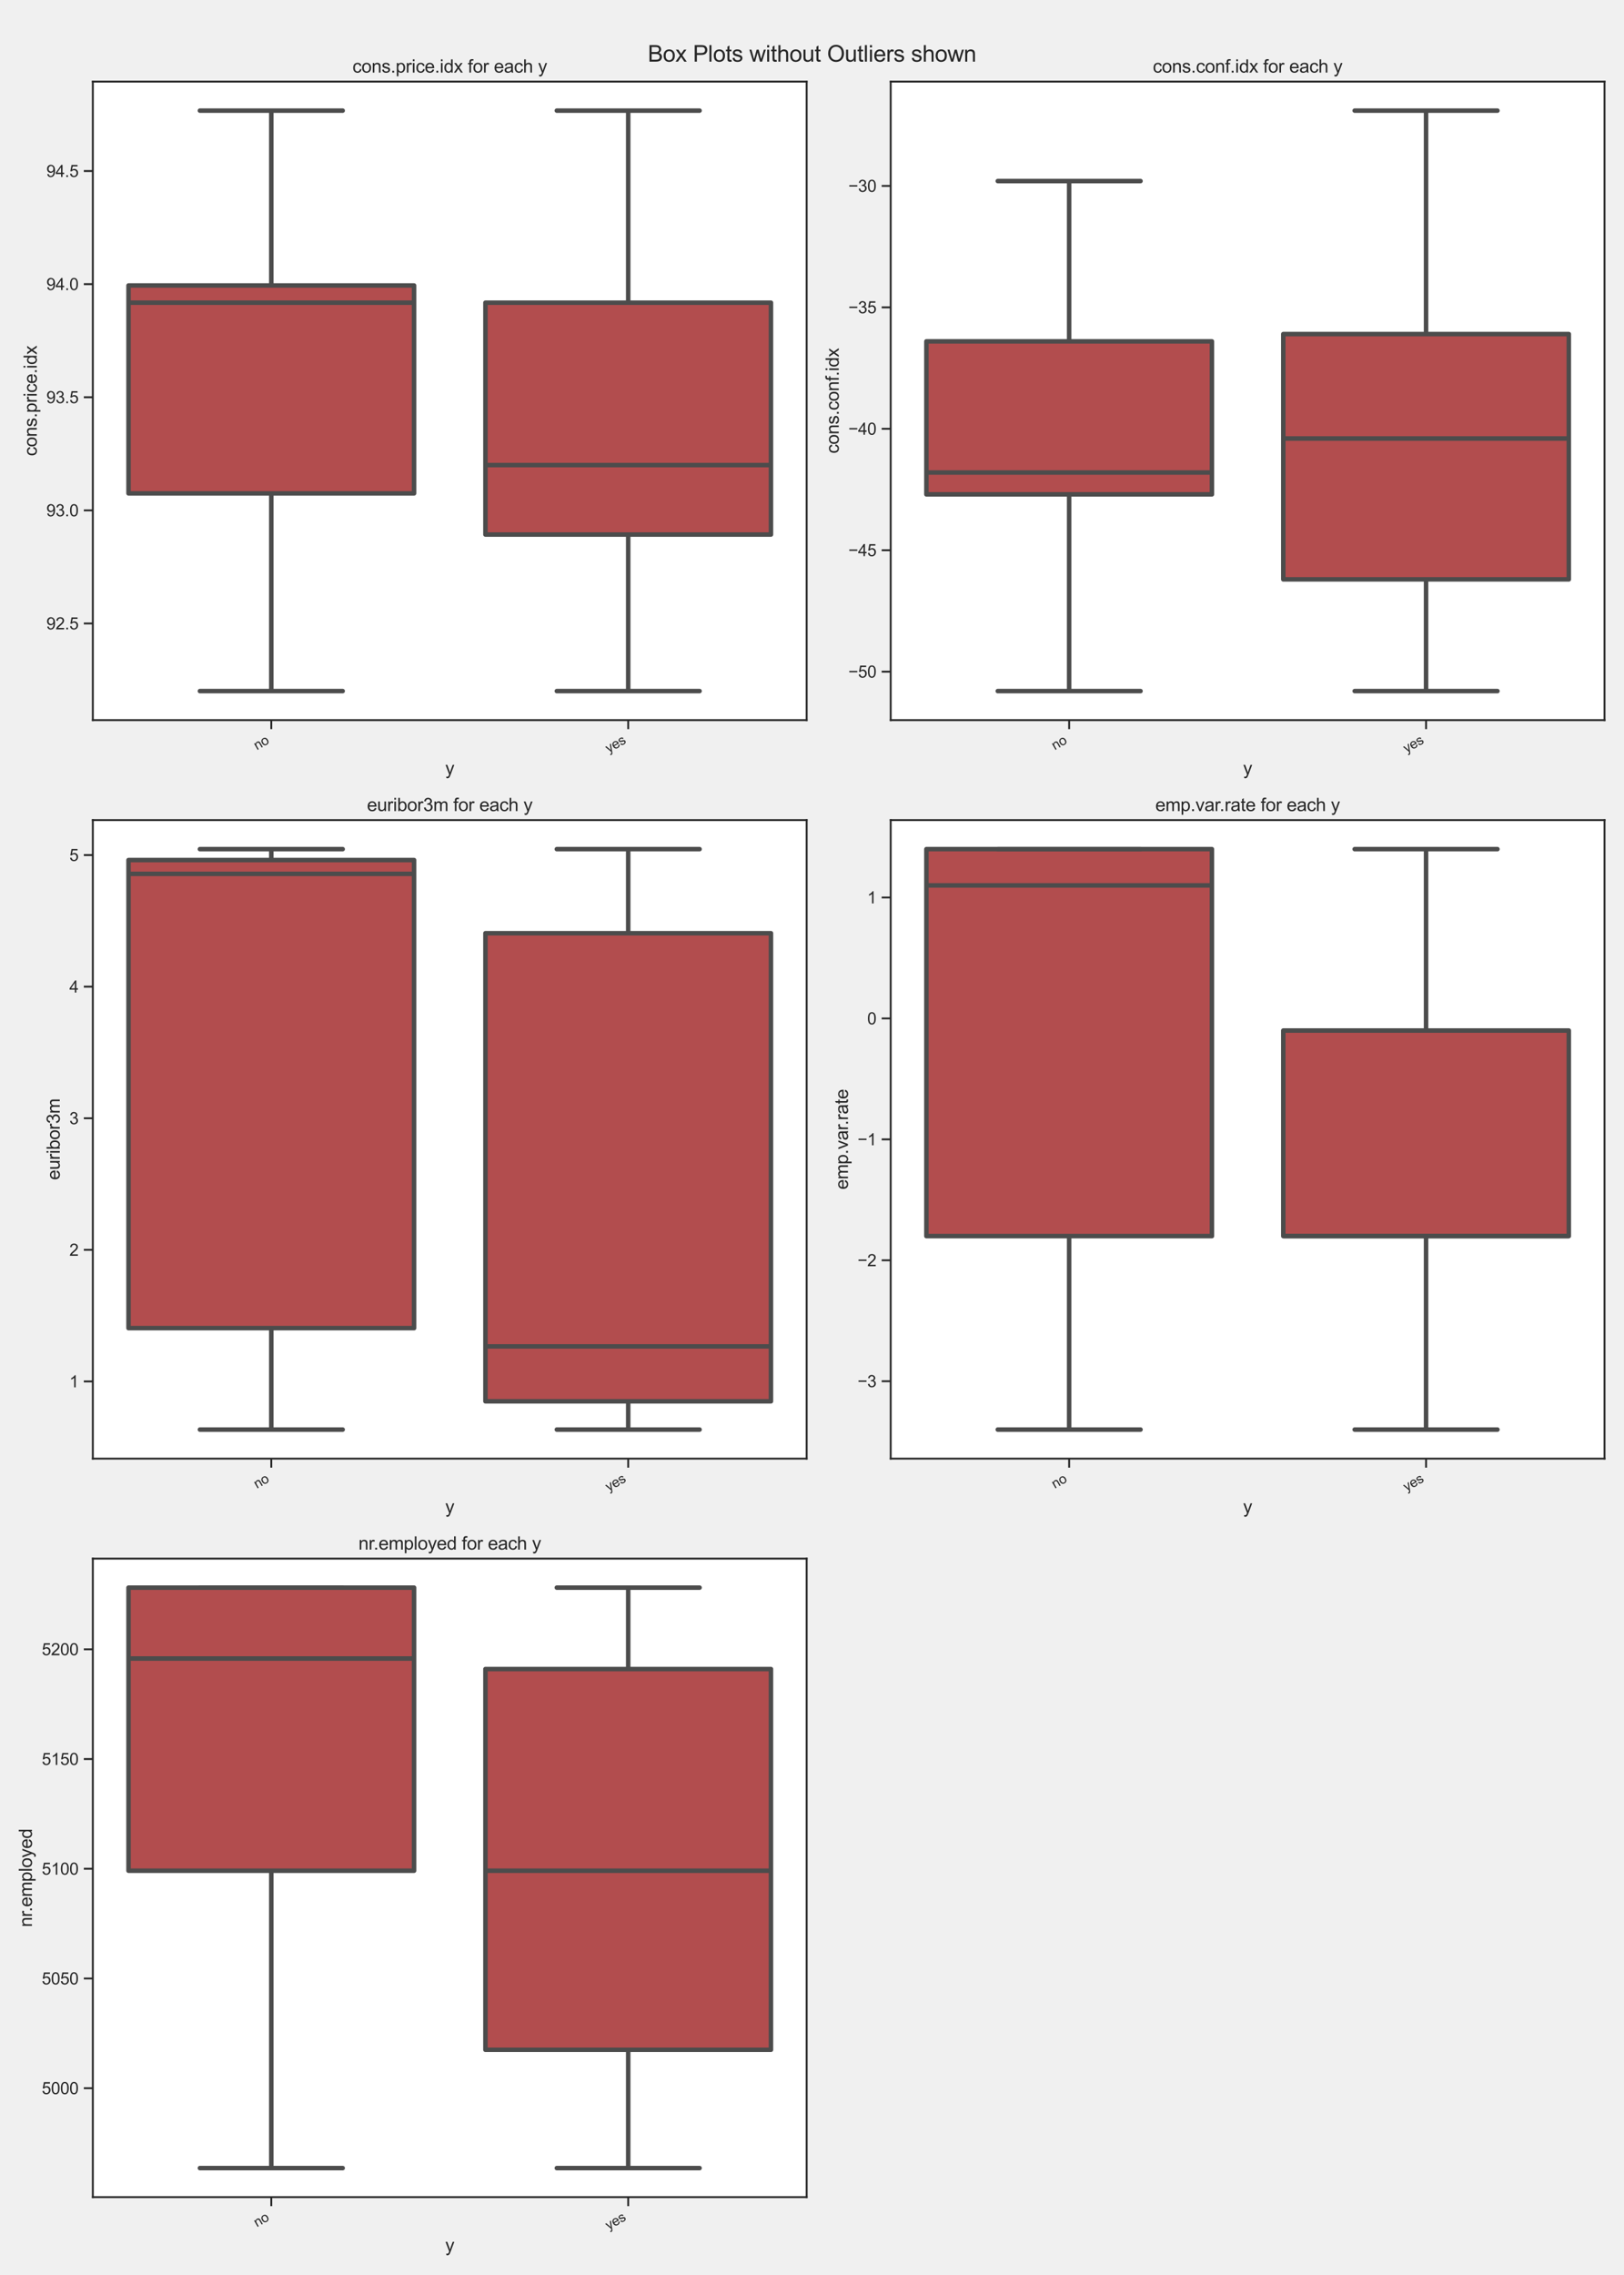 <?xml version="1.0" encoding="utf-8" standalone="no"?>
<!DOCTYPE svg PUBLIC "-//W3C//DTD SVG 1.1//EN"
  "http://www.w3.org/Graphics/SVG/1.1/DTD/svg11.dtd">
<svg xmlns:xlink="http://www.w3.org/1999/xlink" width="1080pt" height="1512pt" viewBox="0 0 1080 1512" xmlns="http://www.w3.org/2000/svg" version="1.1">
 <defs>
  <style type="text/css">*{stroke-linejoin: round; stroke-linecap: butt}</style>
 </defs>
 <g id="figure_1">
  <g id="patch_1">
   <path d="M 0 1512 
L 1080 1512 
L 1080 0 
L 0 0 
z
" style="fill: #f0f0f0"/>
  </g>
  <g id="axes_1">
   <g id="patch_2">
    <path d="M 61.74 478.6 
L 536.445 478.6 
L 536.445 54.24 
L 61.74 54.24 
z
" style="fill: #ffffff"/>
   </g>
   <g id="matplotlib.axis_1">
    <g id="xtick_1">
     <g id="line2d_1">
      <defs>
       <path id="m40054a549a" d="M 0 0 
L 0 6 
" style="stroke: #262626; stroke-width: 1.25"/>
      </defs>
      <g>
       <use xlink:href="#m40054a549a" x="180.416" y="478.6" style="fill: #262626; stroke: #262626; stroke-width: 1.25"/>
      </g>
     </g>
     <g id="text_1">
      <!-- no -->
      <g style="fill: #262626" transform="translate(170.853 498.684) rotate(-30) scale(0.09 -0.09)">
       <defs>
        <path id="ArialMT-6e" d="M 422 0 
L 422 3319 
L 928 3319 
L 928 2847 
Q 1294 3394 1984 3394 
Q 2284 3394 2536 3286 
Q 2788 3178 2913 3003 
Q 3038 2828 3088 2588 
Q 3119 2431 3119 2041 
L 3119 0 
L 2556 0 
L 2556 2019 
Q 2556 2363 2490 2533 
Q 2425 2703 2258 2804 
Q 2091 2906 1866 2906 
Q 1506 2906 1245 2678 
Q 984 2450 984 1813 
L 984 0 
L 422 0 
z
" transform="scale(0.016)"/>
        <path id="ArialMT-6f" d="M 213 1659 
Q 213 2581 725 3025 
Q 1153 3394 1769 3394 
Q 2453 3394 2887 2945 
Q 3322 2497 3322 1706 
Q 3322 1066 3130 698 
Q 2938 331 2570 128 
Q 2203 -75 1769 -75 
Q 1072 -75 642 372 
Q 213 819 213 1659 
z
M 791 1659 
Q 791 1022 1069 705 
Q 1347 388 1769 388 
Q 2188 388 2466 706 
Q 2744 1025 2744 1678 
Q 2744 2294 2464 2611 
Q 2184 2928 1769 2928 
Q 1347 2928 1069 2612 
Q 791 2297 791 1659 
z
" transform="scale(0.016)"/>
       </defs>
       <use xlink:href="#ArialMT-6e"/>
       <use xlink:href="#ArialMT-6f" x="55.615"/>
      </g>
     </g>
    </g>
    <g id="xtick_2">
     <g id="line2d_2">
      <g>
       <use xlink:href="#m40054a549a" x="417.769" y="478.6" style="fill: #262626; stroke: #262626; stroke-width: 1.25"/>
      </g>
     </g>
     <g id="text_2">
      <!-- yes -->
      <g style="fill: #262626" transform="translate(404.693 500.59) rotate(-30) scale(0.09 -0.09)">
       <defs>
        <path id="ArialMT-79" d="M 397 -1278 
L 334 -750 
Q 519 -800 656 -800 
Q 844 -800 956 -737 
Q 1069 -675 1141 -563 
Q 1194 -478 1313 -144 
Q 1328 -97 1363 -6 
L 103 3319 
L 709 3319 
L 1400 1397 
Q 1534 1031 1641 628 
Q 1738 1016 1872 1384 
L 2581 3319 
L 3144 3319 
L 1881 -56 
Q 1678 -603 1566 -809 
Q 1416 -1088 1222 -1217 
Q 1028 -1347 759 -1347 
Q 597 -1347 397 -1278 
z
" transform="scale(0.016)"/>
        <path id="ArialMT-65" d="M 2694 1069 
L 3275 997 
Q 3138 488 2766 206 
Q 2394 -75 1816 -75 
Q 1088 -75 661 373 
Q 234 822 234 1631 
Q 234 2469 665 2931 
Q 1097 3394 1784 3394 
Q 2450 3394 2872 2941 
Q 3294 2488 3294 1666 
Q 3294 1616 3291 1516 
L 816 1516 
Q 847 969 1125 678 
Q 1403 388 1819 388 
Q 2128 388 2347 550 
Q 2566 713 2694 1069 
z
M 847 1978 
L 2700 1978 
Q 2663 2397 2488 2606 
Q 2219 2931 1791 2931 
Q 1403 2931 1139 2672 
Q 875 2413 847 1978 
z
" transform="scale(0.016)"/>
        <path id="ArialMT-73" d="M 197 991 
L 753 1078 
Q 800 744 1014 566 
Q 1228 388 1613 388 
Q 2000 388 2187 545 
Q 2375 703 2375 916 
Q 2375 1106 2209 1216 
Q 2094 1291 1634 1406 
Q 1016 1563 777 1677 
Q 538 1791 414 1992 
Q 291 2194 291 2438 
Q 291 2659 392 2848 
Q 494 3038 669 3163 
Q 800 3259 1026 3326 
Q 1253 3394 1513 3394 
Q 1903 3394 2198 3281 
Q 2494 3169 2634 2976 
Q 2775 2784 2828 2463 
L 2278 2388 
Q 2241 2644 2061 2787 
Q 1881 2931 1553 2931 
Q 1166 2931 1000 2803 
Q 834 2675 834 2503 
Q 834 2394 903 2306 
Q 972 2216 1119 2156 
Q 1203 2125 1616 2013 
Q 2213 1853 2448 1751 
Q 2684 1650 2818 1456 
Q 2953 1263 2953 975 
Q 2953 694 2789 445 
Q 2625 197 2315 61 
Q 2006 -75 1616 -75 
Q 969 -75 630 194 
Q 291 463 197 991 
z
" transform="scale(0.016)"/>
       </defs>
       <use xlink:href="#ArialMT-79"/>
       <use xlink:href="#ArialMT-65" x="50"/>
       <use xlink:href="#ArialMT-73" x="105.615"/>
      </g>
     </g>
    </g>
    <g id="text_3">
     <!-- y -->
     <g style="fill: #262626" transform="translate(296.092 514.679) scale(0.12 -0.12)">
      <use xlink:href="#ArialMT-79"/>
     </g>
    </g>
   </g>
   <g id="matplotlib.axis_2">
    <g id="ytick_1">
     <g id="line2d_3">
      <defs>
       <path id="mb7ff67e603" d="M 0 0 
L -6 0 
" style="stroke: #262626; stroke-width: 1.25"/>
      </defs>
      <g>
       <use xlink:href="#mb7ff67e603" x="61.74" y="414.358" style="fill: #262626; stroke: #262626; stroke-width: 1.25"/>
      </g>
     </g>
     <g id="text_4">
      <!-- 92.5 -->
      <g style="fill: #262626" transform="translate(30.833 418.295) scale(0.11 -0.11)">
       <defs>
        <path id="ArialMT-39" d="M 350 1059 
L 891 1109 
Q 959 728 1153 556 
Q 1347 384 1650 384 
Q 1909 384 2104 503 
Q 2300 622 2425 820 
Q 2550 1019 2634 1356 
Q 2719 1694 2719 2044 
Q 2719 2081 2716 2156 
Q 2547 1888 2255 1720 
Q 1963 1553 1622 1553 
Q 1053 1553 659 1965 
Q 266 2378 266 3053 
Q 266 3750 677 4175 
Q 1088 4600 1706 4600 
Q 2153 4600 2523 4359 
Q 2894 4119 3086 3673 
Q 3278 3228 3278 2384 
Q 3278 1506 3087 986 
Q 2897 466 2520 194 
Q 2144 -78 1638 -78 
Q 1100 -78 759 220 
Q 419 519 350 1059 
z
M 2653 3081 
Q 2653 3566 2395 3850 
Q 2138 4134 1775 4134 
Q 1400 4134 1122 3828 
Q 844 3522 844 3034 
Q 844 2597 1108 2323 
Q 1372 2050 1759 2050 
Q 2150 2050 2401 2323 
Q 2653 2597 2653 3081 
z
" transform="scale(0.016)"/>
        <path id="ArialMT-32" d="M 3222 541 
L 3222 0 
L 194 0 
Q 188 203 259 391 
Q 375 700 629 1000 
Q 884 1300 1366 1694 
Q 2113 2306 2375 2664 
Q 2638 3022 2638 3341 
Q 2638 3675 2398 3904 
Q 2159 4134 1775 4134 
Q 1369 4134 1125 3890 
Q 881 3647 878 3216 
L 300 3275 
Q 359 3922 746 4261 
Q 1134 4600 1788 4600 
Q 2447 4600 2831 4234 
Q 3216 3869 3216 3328 
Q 3216 3053 3103 2787 
Q 2991 2522 2730 2228 
Q 2469 1934 1863 1422 
Q 1356 997 1212 845 
Q 1069 694 975 541 
L 3222 541 
z
" transform="scale(0.016)"/>
        <path id="ArialMT-2e" d="M 581 0 
L 581 641 
L 1222 641 
L 1222 0 
L 581 0 
z
" transform="scale(0.016)"/>
        <path id="ArialMT-35" d="M 266 1200 
L 856 1250 
Q 922 819 1161 601 
Q 1400 384 1738 384 
Q 2144 384 2425 690 
Q 2706 997 2706 1503 
Q 2706 1984 2436 2262 
Q 2166 2541 1728 2541 
Q 1456 2541 1237 2417 
Q 1019 2294 894 2097 
L 366 2166 
L 809 4519 
L 3088 4519 
L 3088 3981 
L 1259 3981 
L 1013 2750 
Q 1425 3038 1878 3038 
Q 2478 3038 2890 2622 
Q 3303 2206 3303 1553 
Q 3303 931 2941 478 
Q 2500 -78 1738 -78 
Q 1113 -78 717 272 
Q 322 622 266 1200 
z
" transform="scale(0.016)"/>
       </defs>
       <use xlink:href="#ArialMT-39"/>
       <use xlink:href="#ArialMT-32" x="55.615"/>
       <use xlink:href="#ArialMT-2e" x="111.23"/>
       <use xlink:href="#ArialMT-35" x="139.014"/>
      </g>
     </g>
    </g>
    <g id="ytick_2">
     <g id="line2d_4">
      <g>
       <use xlink:href="#mb7ff67e603" x="61.74" y="339.186" style="fill: #262626; stroke: #262626; stroke-width: 1.25"/>
      </g>
     </g>
     <g id="text_5">
      <!-- 93.0 -->
      <g style="fill: #262626" transform="translate(30.833 343.123) scale(0.11 -0.11)">
       <defs>
        <path id="ArialMT-33" d="M 269 1209 
L 831 1284 
Q 928 806 1161 595 
Q 1394 384 1728 384 
Q 2125 384 2398 659 
Q 2672 934 2672 1341 
Q 2672 1728 2419 1979 
Q 2166 2231 1775 2231 
Q 1616 2231 1378 2169 
L 1441 2663 
Q 1497 2656 1531 2656 
Q 1891 2656 2178 2843 
Q 2466 3031 2466 3422 
Q 2466 3731 2256 3934 
Q 2047 4138 1716 4138 
Q 1388 4138 1169 3931 
Q 950 3725 888 3313 
L 325 3413 
Q 428 3978 793 4289 
Q 1159 4600 1703 4600 
Q 2078 4600 2393 4439 
Q 2709 4278 2876 4000 
Q 3044 3722 3044 3409 
Q 3044 3113 2884 2869 
Q 2725 2625 2413 2481 
Q 2819 2388 3044 2092 
Q 3269 1797 3269 1353 
Q 3269 753 2831 336 
Q 2394 -81 1725 -81 
Q 1122 -81 723 278 
Q 325 638 269 1209 
z
" transform="scale(0.016)"/>
        <path id="ArialMT-30" d="M 266 2259 
Q 266 3072 433 3567 
Q 600 4063 929 4331 
Q 1259 4600 1759 4600 
Q 2128 4600 2406 4451 
Q 2684 4303 2865 4023 
Q 3047 3744 3150 3342 
Q 3253 2941 3253 2259 
Q 3253 1453 3087 958 
Q 2922 463 2592 192 
Q 2263 -78 1759 -78 
Q 1097 -78 719 397 
Q 266 969 266 2259 
z
M 844 2259 
Q 844 1131 1108 757 
Q 1372 384 1759 384 
Q 2147 384 2411 759 
Q 2675 1134 2675 2259 
Q 2675 3391 2411 3762 
Q 2147 4134 1753 4134 
Q 1366 4134 1134 3806 
Q 844 3388 844 2259 
z
" transform="scale(0.016)"/>
       </defs>
       <use xlink:href="#ArialMT-39"/>
       <use xlink:href="#ArialMT-33" x="55.615"/>
       <use xlink:href="#ArialMT-2e" x="111.23"/>
       <use xlink:href="#ArialMT-30" x="139.014"/>
      </g>
     </g>
    </g>
    <g id="ytick_3">
     <g id="line2d_5">
      <g>
       <use xlink:href="#mb7ff67e603" x="61.74" y="264.015" style="fill: #262626; stroke: #262626; stroke-width: 1.25"/>
      </g>
     </g>
     <g id="text_6">
      <!-- 93.5 -->
      <g style="fill: #262626" transform="translate(30.833 267.951) scale(0.11 -0.11)">
       <use xlink:href="#ArialMT-39"/>
       <use xlink:href="#ArialMT-33" x="55.615"/>
       <use xlink:href="#ArialMT-2e" x="111.23"/>
       <use xlink:href="#ArialMT-35" x="139.014"/>
      </g>
     </g>
    </g>
    <g id="ytick_4">
     <g id="line2d_6">
      <g>
       <use xlink:href="#mb7ff67e603" x="61.74" y="188.843" style="fill: #262626; stroke: #262626; stroke-width: 1.25"/>
      </g>
     </g>
     <g id="text_7">
      <!-- 94.0 -->
      <g style="fill: #262626" transform="translate(30.833 192.779) scale(0.11 -0.11)">
       <defs>
        <path id="ArialMT-34" d="M 2069 0 
L 2069 1097 
L 81 1097 
L 81 1613 
L 2172 4581 
L 2631 4581 
L 2631 1613 
L 3250 1613 
L 3250 1097 
L 2631 1097 
L 2631 0 
L 2069 0 
z
M 2069 1613 
L 2069 3678 
L 634 1613 
L 2069 1613 
z
" transform="scale(0.016)"/>
       </defs>
       <use xlink:href="#ArialMT-39"/>
       <use xlink:href="#ArialMT-34" x="55.615"/>
       <use xlink:href="#ArialMT-2e" x="111.23"/>
       <use xlink:href="#ArialMT-30" x="139.014"/>
      </g>
     </g>
    </g>
    <g id="ytick_5">
     <g id="line2d_7">
      <g>
       <use xlink:href="#mb7ff67e603" x="61.74" y="113.671" style="fill: #262626; stroke: #262626; stroke-width: 1.25"/>
      </g>
     </g>
     <g id="text_8">
      <!-- 94.5 -->
      <g style="fill: #262626" transform="translate(30.833 117.608) scale(0.11 -0.11)">
       <use xlink:href="#ArialMT-39"/>
       <use xlink:href="#ArialMT-34" x="55.615"/>
       <use xlink:href="#ArialMT-2e" x="111.23"/>
       <use xlink:href="#ArialMT-35" x="139.014"/>
      </g>
     </g>
    </g>
    <g id="text_9">
     <!-- cons.price.idx -->
     <g style="fill: #262626" transform="translate(24.448 303.101) rotate(-90) scale(0.12 -0.12)">
      <defs>
       <path id="ArialMT-63" d="M 2588 1216 
L 3141 1144 
Q 3050 572 2676 248 
Q 2303 -75 1759 -75 
Q 1078 -75 664 370 
Q 250 816 250 1647 
Q 250 2184 428 2587 
Q 606 2991 970 3192 
Q 1334 3394 1763 3394 
Q 2303 3394 2647 3120 
Q 2991 2847 3088 2344 
L 2541 2259 
Q 2463 2594 2264 2762 
Q 2066 2931 1784 2931 
Q 1359 2931 1093 2626 
Q 828 2322 828 1663 
Q 828 994 1084 691 
Q 1341 388 1753 388 
Q 2084 388 2306 591 
Q 2528 794 2588 1216 
z
" transform="scale(0.016)"/>
       <path id="ArialMT-70" d="M 422 -1272 
L 422 3319 
L 934 3319 
L 934 2888 
Q 1116 3141 1344 3267 
Q 1572 3394 1897 3394 
Q 2322 3394 2647 3175 
Q 2972 2956 3137 2557 
Q 3303 2159 3303 1684 
Q 3303 1175 3120 767 
Q 2938 359 2589 142 
Q 2241 -75 1856 -75 
Q 1575 -75 1351 44 
Q 1128 163 984 344 
L 984 -1272 
L 422 -1272 
z
M 931 1641 
Q 931 1000 1190 694 
Q 1450 388 1819 388 
Q 2194 388 2461 705 
Q 2728 1022 2728 1688 
Q 2728 2322 2467 2637 
Q 2206 2953 1844 2953 
Q 1484 2953 1207 2617 
Q 931 2281 931 1641 
z
" transform="scale(0.016)"/>
       <path id="ArialMT-72" d="M 416 0 
L 416 3319 
L 922 3319 
L 922 2816 
Q 1116 3169 1280 3281 
Q 1444 3394 1641 3394 
Q 1925 3394 2219 3213 
L 2025 2691 
Q 1819 2813 1613 2813 
Q 1428 2813 1281 2702 
Q 1134 2591 1072 2394 
Q 978 2094 978 1738 
L 978 0 
L 416 0 
z
" transform="scale(0.016)"/>
       <path id="ArialMT-69" d="M 425 3934 
L 425 4581 
L 988 4581 
L 988 3934 
L 425 3934 
z
M 425 0 
L 425 3319 
L 988 3319 
L 988 0 
L 425 0 
z
" transform="scale(0.016)"/>
       <path id="ArialMT-64" d="M 2575 0 
L 2575 419 
Q 2259 -75 1647 -75 
Q 1250 -75 917 144 
Q 584 363 401 755 
Q 219 1147 219 1656 
Q 219 2153 384 2558 
Q 550 2963 881 3178 
Q 1213 3394 1622 3394 
Q 1922 3394 2156 3267 
Q 2391 3141 2538 2938 
L 2538 4581 
L 3097 4581 
L 3097 0 
L 2575 0 
z
M 797 1656 
Q 797 1019 1065 703 
Q 1334 388 1700 388 
Q 2069 388 2326 689 
Q 2584 991 2584 1609 
Q 2584 2291 2321 2609 
Q 2059 2928 1675 2928 
Q 1300 2928 1048 2622 
Q 797 2316 797 1656 
z
" transform="scale(0.016)"/>
       <path id="ArialMT-78" d="M 47 0 
L 1259 1725 
L 138 3319 
L 841 3319 
L 1350 2541 
Q 1494 2319 1581 2169 
Q 1719 2375 1834 2534 
L 2394 3319 
L 3066 3319 
L 1919 1756 
L 3153 0 
L 2463 0 
L 1781 1031 
L 1600 1309 
L 728 0 
L 47 0 
z
" transform="scale(0.016)"/>
      </defs>
      <use xlink:href="#ArialMT-63"/>
      <use xlink:href="#ArialMT-6f" x="50"/>
      <use xlink:href="#ArialMT-6e" x="105.615"/>
      <use xlink:href="#ArialMT-73" x="161.23"/>
      <use xlink:href="#ArialMT-2e" x="211.23"/>
      <use xlink:href="#ArialMT-70" x="239.014"/>
      <use xlink:href="#ArialMT-72" x="294.629"/>
      <use xlink:href="#ArialMT-69" x="327.93"/>
      <use xlink:href="#ArialMT-63" x="350.146"/>
      <use xlink:href="#ArialMT-65" x="400.146"/>
      <use xlink:href="#ArialMT-2e" x="455.762"/>
      <use xlink:href="#ArialMT-69" x="483.545"/>
      <use xlink:href="#ArialMT-64" x="505.762"/>
      <use xlink:href="#ArialMT-78" x="561.377"/>
     </g>
    </g>
   </g>
   <g id="patch_3">
    <path d="M 85.475 327.911 
L 275.357 327.911 
L 275.357 189.745 
L 85.475 189.745 
L 85.475 327.911 
z
" clip-path="url(#p78b7110b83)" style="fill: #b24d4e; stroke: #4c4c4c; stroke-width: 3; stroke-linejoin: miter"/>
   </g>
   <g id="line2d_8">
    <path d="M 180.416 327.911 
L 180.416 459.311 
" clip-path="url(#p78b7110b83)" style="fill: none; stroke: #4c4c4c; stroke-width: 3"/>
   </g>
   <g id="line2d_9">
    <path d="M 180.416 189.745 
L 180.416 73.529 
" clip-path="url(#p78b7110b83)" style="fill: none; stroke: #4c4c4c; stroke-width: 3"/>
   </g>
   <g id="line2d_10">
    <path d="M 132.946 459.311 
L 227.887 459.311 
" clip-path="url(#p78b7110b83)" style="fill: none; stroke: #4c4c4c; stroke-width: 3; stroke-linecap: round"/>
   </g>
   <g id="line2d_11">
    <path d="M 132.946 73.529 
L 227.887 73.529 
" clip-path="url(#p78b7110b83)" style="fill: none; stroke: #4c4c4c; stroke-width: 3; stroke-linecap: round"/>
   </g>
   <g id="patch_4">
    <path d="M 322.828 355.273 
L 512.71 355.273 
L 512.71 201.171 
L 322.828 201.171 
L 322.828 355.273 
z
" clip-path="url(#p78b7110b83)" style="fill: #b24d4e; stroke: #4c4c4c; stroke-width: 3; stroke-linejoin: miter"/>
   </g>
   <g id="line2d_12">
    <path d="M 417.769 355.273 
L 417.769 459.311 
" clip-path="url(#p78b7110b83)" style="fill: none; stroke: #4c4c4c; stroke-width: 3"/>
   </g>
   <g id="line2d_13">
    <path d="M 417.769 201.171 
L 417.769 73.529 
" clip-path="url(#p78b7110b83)" style="fill: none; stroke: #4c4c4c; stroke-width: 3"/>
   </g>
   <g id="line2d_14">
    <path d="M 370.298 459.311 
L 465.239 459.311 
" clip-path="url(#p78b7110b83)" style="fill: none; stroke: #4c4c4c; stroke-width: 3; stroke-linecap: round"/>
   </g>
   <g id="line2d_15">
    <path d="M 370.298 73.529 
L 465.239 73.529 
" clip-path="url(#p78b7110b83)" style="fill: none; stroke: #4c4c4c; stroke-width: 3; stroke-linecap: round"/>
   </g>
   <g id="line2d_16">
    <path d="M 85.475 201.171 
L 275.357 201.171 
" clip-path="url(#p78b7110b83)" style="fill: none; stroke: #4c4c4c; stroke-width: 3"/>
   </g>
   <g id="line2d_17">
    <path d="M 322.828 309.118 
L 512.71 309.118 
" clip-path="url(#p78b7110b83)" style="fill: none; stroke: #4c4c4c; stroke-width: 3"/>
   </g>
   <g id="patch_5">
    <path d="M 61.74 478.6 
L 61.74 54.24 
" style="fill: none; stroke: #262626; stroke-width: 1.25; stroke-linejoin: miter; stroke-linecap: square"/>
   </g>
   <g id="patch_6">
    <path d="M 536.445 478.6 
L 536.445 54.24 
" style="fill: none; stroke: #262626; stroke-width: 1.25; stroke-linejoin: miter; stroke-linecap: square"/>
   </g>
   <g id="patch_7">
    <path d="M 61.74 478.6 
L 536.445 478.6 
" style="fill: none; stroke: #262626; stroke-width: 1.25; stroke-linejoin: miter; stroke-linecap: square"/>
   </g>
   <g id="patch_8">
    <path d="M 61.74 54.24 
L 536.445 54.24 
" style="fill: none; stroke: #262626; stroke-width: 1.25; stroke-linejoin: miter; stroke-linecap: square"/>
   </g>
   <g id="text_10">
    <!-- cons.price.idx for each y -->
    <g style="fill: #262626" transform="translate(234.4 48.24) scale(0.12 -0.12)">
     <defs>
      <path id="ArialMT-20" transform="scale(0.016)"/>
      <path id="ArialMT-66" d="M 556 0 
L 556 2881 
L 59 2881 
L 59 3319 
L 556 3319 
L 556 3672 
Q 556 4006 616 4169 
Q 697 4388 901 4523 
Q 1106 4659 1475 4659 
Q 1713 4659 2000 4603 
L 1916 4113 
Q 1741 4144 1584 4144 
Q 1328 4144 1222 4034 
Q 1116 3925 1116 3625 
L 1116 3319 
L 1763 3319 
L 1763 2881 
L 1116 2881 
L 1116 0 
L 556 0 
z
" transform="scale(0.016)"/>
      <path id="ArialMT-61" d="M 2588 409 
Q 2275 144 1986 34 
Q 1697 -75 1366 -75 
Q 819 -75 525 192 
Q 231 459 231 875 
Q 231 1119 342 1320 
Q 453 1522 633 1644 
Q 813 1766 1038 1828 
Q 1203 1872 1538 1913 
Q 2219 1994 2541 2106 
Q 2544 2222 2544 2253 
Q 2544 2597 2384 2738 
Q 2169 2928 1744 2928 
Q 1347 2928 1158 2789 
Q 969 2650 878 2297 
L 328 2372 
Q 403 2725 575 2942 
Q 747 3159 1072 3276 
Q 1397 3394 1825 3394 
Q 2250 3394 2515 3294 
Q 2781 3194 2906 3042 
Q 3031 2891 3081 2659 
Q 3109 2516 3109 2141 
L 3109 1391 
Q 3109 606 3145 398 
Q 3181 191 3288 0 
L 2700 0 
Q 2613 175 2588 409 
z
M 2541 1666 
Q 2234 1541 1622 1453 
Q 1275 1403 1131 1340 
Q 988 1278 909 1158 
Q 831 1038 831 891 
Q 831 666 1001 516 
Q 1172 366 1500 366 
Q 1825 366 2078 508 
Q 2331 650 2450 897 
Q 2541 1088 2541 1459 
L 2541 1666 
z
" transform="scale(0.016)"/>
      <path id="ArialMT-68" d="M 422 0 
L 422 4581 
L 984 4581 
L 984 2938 
Q 1378 3394 1978 3394 
Q 2347 3394 2619 3248 
Q 2891 3103 3008 2847 
Q 3125 2591 3125 2103 
L 3125 0 
L 2563 0 
L 2563 2103 
Q 2563 2525 2380 2717 
Q 2197 2909 1863 2909 
Q 1613 2909 1392 2779 
Q 1172 2650 1078 2428 
Q 984 2206 984 1816 
L 984 0 
L 422 0 
z
" transform="scale(0.016)"/>
     </defs>
     <use xlink:href="#ArialMT-63"/>
     <use xlink:href="#ArialMT-6f" x="50"/>
     <use xlink:href="#ArialMT-6e" x="105.615"/>
     <use xlink:href="#ArialMT-73" x="161.23"/>
     <use xlink:href="#ArialMT-2e" x="211.23"/>
     <use xlink:href="#ArialMT-70" x="239.014"/>
     <use xlink:href="#ArialMT-72" x="294.629"/>
     <use xlink:href="#ArialMT-69" x="327.93"/>
     <use xlink:href="#ArialMT-63" x="350.146"/>
     <use xlink:href="#ArialMT-65" x="400.146"/>
     <use xlink:href="#ArialMT-2e" x="455.762"/>
     <use xlink:href="#ArialMT-69" x="483.545"/>
     <use xlink:href="#ArialMT-64" x="505.762"/>
     <use xlink:href="#ArialMT-78" x="561.377"/>
     <use xlink:href="#ArialMT-20" x="611.377"/>
     <use xlink:href="#ArialMT-66" x="639.16"/>
     <use xlink:href="#ArialMT-6f" x="666.943"/>
     <use xlink:href="#ArialMT-72" x="722.559"/>
     <use xlink:href="#ArialMT-20" x="755.859"/>
     <use xlink:href="#ArialMT-65" x="783.643"/>
     <use xlink:href="#ArialMT-61" x="839.258"/>
     <use xlink:href="#ArialMT-63" x="894.873"/>
     <use xlink:href="#ArialMT-68" x="944.873"/>
     <use xlink:href="#ArialMT-20" x="1000.488"/>
     <use xlink:href="#ArialMT-79" x="1028.271"/>
    </g>
   </g>
  </g>
  <g id="axes_2">
   <g id="patch_9">
    <path d="M 592.335 478.6 
L 1067.04 478.6 
L 1067.04 54.24 
L 592.335 54.24 
z
" style="fill: #ffffff"/>
   </g>
   <g id="matplotlib.axis_3">
    <g id="xtick_3">
     <g id="line2d_18">
      <g>
       <use xlink:href="#m40054a549a" x="711.011" y="478.6" style="fill: #262626; stroke: #262626; stroke-width: 1.25"/>
      </g>
     </g>
     <g id="text_11">
      <!-- no -->
      <g style="fill: #262626" transform="translate(701.448 498.684) rotate(-30) scale(0.09 -0.09)">
       <use xlink:href="#ArialMT-6e"/>
       <use xlink:href="#ArialMT-6f" x="55.615"/>
      </g>
     </g>
    </g>
    <g id="xtick_4">
     <g id="line2d_19">
      <g>
       <use xlink:href="#m40054a549a" x="948.364" y="478.6" style="fill: #262626; stroke: #262626; stroke-width: 1.25"/>
      </g>
     </g>
     <g id="text_12">
      <!-- yes -->
      <g style="fill: #262626" transform="translate(935.288 500.59) rotate(-30) scale(0.09 -0.09)">
       <use xlink:href="#ArialMT-79"/>
       <use xlink:href="#ArialMT-65" x="50"/>
       <use xlink:href="#ArialMT-73" x="105.615"/>
      </g>
     </g>
    </g>
    <g id="text_13">
     <!-- y -->
     <g style="fill: #262626" transform="translate(826.688 514.679) scale(0.12 -0.12)">
      <use xlink:href="#ArialMT-79"/>
     </g>
    </g>
   </g>
   <g id="matplotlib.axis_4">
    <g id="ytick_6">
     <g id="line2d_20">
      <g>
       <use xlink:href="#mb7ff67e603" x="592.335" y="446.398" style="fill: #262626; stroke: #262626; stroke-width: 1.25"/>
      </g>
     </g>
     <g id="text_14">
      <!-- −50 -->
      <g style="fill: #262626" transform="translate(564.176 450.335) scale(0.11 -0.11)">
       <defs>
        <path id="ArialMT-2212" d="M 3381 1997 
L 356 1997 
L 356 2522 
L 3381 2522 
L 3381 1997 
z
" transform="scale(0.016)"/>
       </defs>
       <use xlink:href="#ArialMT-2212"/>
       <use xlink:href="#ArialMT-35" x="58.398"/>
       <use xlink:href="#ArialMT-30" x="114.014"/>
      </g>
     </g>
    </g>
    <g id="ytick_7">
     <g id="line2d_21">
      <g>
       <use xlink:href="#mb7ff67e603" x="592.335" y="365.69" style="fill: #262626; stroke: #262626; stroke-width: 1.25"/>
      </g>
     </g>
     <g id="text_15">
      <!-- −45 -->
      <g style="fill: #262626" transform="translate(564.176 369.627) scale(0.11 -0.11)">
       <use xlink:href="#ArialMT-2212"/>
       <use xlink:href="#ArialMT-34" x="58.398"/>
       <use xlink:href="#ArialMT-35" x="114.014"/>
      </g>
     </g>
    </g>
    <g id="ytick_8">
     <g id="line2d_22">
      <g>
       <use xlink:href="#mb7ff67e603" x="592.335" y="284.983" style="fill: #262626; stroke: #262626; stroke-width: 1.25"/>
      </g>
     </g>
     <g id="text_16">
      <!-- −40 -->
      <g style="fill: #262626" transform="translate(564.176 288.92) scale(0.11 -0.11)">
       <use xlink:href="#ArialMT-2212"/>
       <use xlink:href="#ArialMT-34" x="58.398"/>
       <use xlink:href="#ArialMT-30" x="114.014"/>
      </g>
     </g>
    </g>
    <g id="ytick_9">
     <g id="line2d_23">
      <g>
       <use xlink:href="#mb7ff67e603" x="592.335" y="204.275" style="fill: #262626; stroke: #262626; stroke-width: 1.25"/>
      </g>
     </g>
     <g id="text_17">
      <!-- −35 -->
      <g style="fill: #262626" transform="translate(564.176 208.212) scale(0.11 -0.11)">
       <use xlink:href="#ArialMT-2212"/>
       <use xlink:href="#ArialMT-33" x="58.398"/>
       <use xlink:href="#ArialMT-35" x="114.014"/>
      </g>
     </g>
    </g>
    <g id="ytick_10">
     <g id="line2d_24">
      <g>
       <use xlink:href="#mb7ff67e603" x="592.335" y="123.568" style="fill: #262626; stroke: #262626; stroke-width: 1.25"/>
      </g>
     </g>
     <g id="text_18">
      <!-- −30 -->
      <g style="fill: #262626" transform="translate(564.176 127.505) scale(0.11 -0.11)">
       <use xlink:href="#ArialMT-2212"/>
       <use xlink:href="#ArialMT-33" x="58.398"/>
       <use xlink:href="#ArialMT-30" x="114.014"/>
      </g>
     </g>
    </g>
    <g id="text_19">
     <!-- cons.conf.idx -->
     <g style="fill: #262626" transform="translate(557.791 301.437) rotate(-90) scale(0.12 -0.12)">
      <use xlink:href="#ArialMT-63"/>
      <use xlink:href="#ArialMT-6f" x="50"/>
      <use xlink:href="#ArialMT-6e" x="105.615"/>
      <use xlink:href="#ArialMT-73" x="161.23"/>
      <use xlink:href="#ArialMT-2e" x="211.23"/>
      <use xlink:href="#ArialMT-63" x="239.014"/>
      <use xlink:href="#ArialMT-6f" x="289.014"/>
      <use xlink:href="#ArialMT-6e" x="344.629"/>
      <use xlink:href="#ArialMT-66" x="400.244"/>
      <use xlink:href="#ArialMT-2e" x="428.027"/>
      <use xlink:href="#ArialMT-69" x="455.811"/>
      <use xlink:href="#ArialMT-64" x="478.027"/>
      <use xlink:href="#ArialMT-78" x="533.643"/>
     </g>
    </g>
   </g>
   <g id="patch_10">
    <path d="M 616.07 328.565 
L 805.952 328.565 
L 805.952 226.873 
L 616.07 226.873 
L 616.07 328.565 
z
" clip-path="url(#pf445a1d560)" style="fill: #b24d4e; stroke: #4c4c4c; stroke-width: 3; stroke-linejoin: miter"/>
   </g>
   <g id="line2d_25">
    <path d="M 711.011 328.565 
L 711.011 459.311 
" clip-path="url(#pf445a1d560)" style="fill: none; stroke: #4c4c4c; stroke-width: 3"/>
   </g>
   <g id="line2d_26">
    <path d="M 711.011 226.873 
L 711.011 120.339 
" clip-path="url(#pf445a1d560)" style="fill: none; stroke: #4c4c4c; stroke-width: 3"/>
   </g>
   <g id="line2d_27">
    <path d="M 663.541 459.311 
L 758.482 459.311 
" clip-path="url(#pf445a1d560)" style="fill: none; stroke: #4c4c4c; stroke-width: 3; stroke-linecap: round"/>
   </g>
   <g id="line2d_28">
    <path d="M 663.541 120.339 
L 758.482 120.339 
" clip-path="url(#pf445a1d560)" style="fill: none; stroke: #4c4c4c; stroke-width: 3; stroke-linecap: round"/>
   </g>
   <g id="patch_11">
    <path d="M 853.423 385.06 
L 1043.305 385.06 
L 1043.305 222.031 
L 853.423 222.031 
L 853.423 385.06 
z
" clip-path="url(#pf445a1d560)" style="fill: #b24d4e; stroke: #4c4c4c; stroke-width: 3; stroke-linejoin: miter"/>
   </g>
   <g id="line2d_29">
    <path d="M 948.364 385.06 
L 948.364 459.311 
" clip-path="url(#pf445a1d560)" style="fill: none; stroke: #4c4c4c; stroke-width: 3"/>
   </g>
   <g id="line2d_30">
    <path d="M 948.364 222.031 
L 948.364 73.529 
" clip-path="url(#pf445a1d560)" style="fill: none; stroke: #4c4c4c; stroke-width: 3"/>
   </g>
   <g id="line2d_31">
    <path d="M 900.893 459.311 
L 995.834 459.311 
" clip-path="url(#pf445a1d560)" style="fill: none; stroke: #4c4c4c; stroke-width: 3; stroke-linecap: round"/>
   </g>
   <g id="line2d_32">
    <path d="M 900.893 73.529 
L 995.834 73.529 
" clip-path="url(#pf445a1d560)" style="fill: none; stroke: #4c4c4c; stroke-width: 3; stroke-linecap: round"/>
   </g>
   <g id="line2d_33">
    <path d="M 616.07 314.037 
L 805.952 314.037 
" clip-path="url(#pf445a1d560)" style="fill: none; stroke: #4c4c4c; stroke-width: 3"/>
   </g>
   <g id="line2d_34">
    <path d="M 853.423 291.439 
L 1043.305 291.439 
" clip-path="url(#pf445a1d560)" style="fill: none; stroke: #4c4c4c; stroke-width: 3"/>
   </g>
   <g id="patch_12">
    <path d="M 592.335 478.6 
L 592.335 54.24 
" style="fill: none; stroke: #262626; stroke-width: 1.25; stroke-linejoin: miter; stroke-linecap: square"/>
   </g>
   <g id="patch_13">
    <path d="M 1067.04 478.6 
L 1067.04 54.24 
" style="fill: none; stroke: #262626; stroke-width: 1.25; stroke-linejoin: miter; stroke-linecap: square"/>
   </g>
   <g id="patch_14">
    <path d="M 592.335 478.6 
L 1067.04 478.6 
" style="fill: none; stroke: #262626; stroke-width: 1.25; stroke-linejoin: miter; stroke-linecap: square"/>
   </g>
   <g id="patch_15">
    <path d="M 592.335 54.24 
L 1067.04 54.24 
" style="fill: none; stroke: #262626; stroke-width: 1.25; stroke-linejoin: miter; stroke-linecap: square"/>
   </g>
   <g id="text_20">
    <!-- cons.conf.idx for each y -->
    <g style="fill: #262626" transform="translate(766.659 48.24) scale(0.12 -0.12)">
     <use xlink:href="#ArialMT-63"/>
     <use xlink:href="#ArialMT-6f" x="50"/>
     <use xlink:href="#ArialMT-6e" x="105.615"/>
     <use xlink:href="#ArialMT-73" x="161.23"/>
     <use xlink:href="#ArialMT-2e" x="211.23"/>
     <use xlink:href="#ArialMT-63" x="239.014"/>
     <use xlink:href="#ArialMT-6f" x="289.014"/>
     <use xlink:href="#ArialMT-6e" x="344.629"/>
     <use xlink:href="#ArialMT-66" x="400.244"/>
     <use xlink:href="#ArialMT-2e" x="428.027"/>
     <use xlink:href="#ArialMT-69" x="455.811"/>
     <use xlink:href="#ArialMT-64" x="478.027"/>
     <use xlink:href="#ArialMT-78" x="533.643"/>
     <use xlink:href="#ArialMT-20" x="583.643"/>
     <use xlink:href="#ArialMT-66" x="611.426"/>
     <use xlink:href="#ArialMT-6f" x="639.209"/>
     <use xlink:href="#ArialMT-72" x="694.824"/>
     <use xlink:href="#ArialMT-20" x="728.125"/>
     <use xlink:href="#ArialMT-65" x="755.908"/>
     <use xlink:href="#ArialMT-61" x="811.523"/>
     <use xlink:href="#ArialMT-63" x="867.139"/>
     <use xlink:href="#ArialMT-68" x="917.139"/>
     <use xlink:href="#ArialMT-20" x="972.754"/>
     <use xlink:href="#ArialMT-79" x="1000.537"/>
    </g>
   </g>
  </g>
  <g id="axes_3">
   <g id="patch_16">
    <path d="M 61.74 969.419 
L 536.445 969.419 
L 536.445 545.059 
L 61.74 545.059 
z
" style="fill: #ffffff"/>
   </g>
   <g id="matplotlib.axis_5">
    <g id="xtick_5">
     <g id="line2d_35">
      <g>
       <use xlink:href="#m40054a549a" x="180.416" y="969.419" style="fill: #262626; stroke: #262626; stroke-width: 1.25"/>
      </g>
     </g>
     <g id="text_21">
      <!-- no -->
      <g style="fill: #262626" transform="translate(170.853 989.503) rotate(-30) scale(0.09 -0.09)">
       <use xlink:href="#ArialMT-6e"/>
       <use xlink:href="#ArialMT-6f" x="55.615"/>
      </g>
     </g>
    </g>
    <g id="xtick_6">
     <g id="line2d_36">
      <g>
       <use xlink:href="#m40054a549a" x="417.769" y="969.419" style="fill: #262626; stroke: #262626; stroke-width: 1.25"/>
      </g>
     </g>
     <g id="text_22">
      <!-- yes -->
      <g style="fill: #262626" transform="translate(404.693 991.409) rotate(-30) scale(0.09 -0.09)">
       <use xlink:href="#ArialMT-79"/>
       <use xlink:href="#ArialMT-65" x="50"/>
       <use xlink:href="#ArialMT-73" x="105.615"/>
      </g>
     </g>
    </g>
    <g id="text_23">
     <!-- y -->
     <g style="fill: #262626" transform="translate(296.092 1005.498) scale(0.12 -0.12)">
      <use xlink:href="#ArialMT-79"/>
     </g>
    </g>
   </g>
   <g id="matplotlib.axis_6">
    <g id="ytick_11">
     <g id="line2d_37">
      <g>
       <use xlink:href="#mb7ff67e603" x="61.74" y="918.12" style="fill: #262626; stroke: #262626; stroke-width: 1.25"/>
      </g>
     </g>
     <g id="text_24">
      <!-- 1 -->
      <g style="fill: #262626" transform="translate(46.123 922.056) scale(0.11 -0.11)">
       <defs>
        <path id="ArialMT-31" d="M 2384 0 
L 1822 0 
L 1822 3584 
Q 1619 3391 1289 3197 
Q 959 3003 697 2906 
L 697 3450 
Q 1169 3672 1522 3987 
Q 1875 4303 2022 4600 
L 2384 4600 
L 2384 0 
z
" transform="scale(0.016)"/>
       </defs>
       <use xlink:href="#ArialMT-31"/>
      </g>
     </g>
    </g>
    <g id="ytick_12">
     <g id="line2d_38">
      <g>
       <use xlink:href="#mb7ff67e603" x="61.74" y="830.661" style="fill: #262626; stroke: #262626; stroke-width: 1.25"/>
      </g>
     </g>
     <g id="text_25">
      <!-- 2 -->
      <g style="fill: #262626" transform="translate(46.123 834.597) scale(0.11 -0.11)">
       <use xlink:href="#ArialMT-32"/>
      </g>
     </g>
    </g>
    <g id="ytick_13">
     <g id="line2d_39">
      <g>
       <use xlink:href="#mb7ff67e603" x="61.74" y="743.202" style="fill: #262626; stroke: #262626; stroke-width: 1.25"/>
      </g>
     </g>
     <g id="text_26">
      <!-- 3 -->
      <g style="fill: #262626" transform="translate(46.123 747.138) scale(0.11 -0.11)">
       <use xlink:href="#ArialMT-33"/>
      </g>
     </g>
    </g>
    <g id="ytick_14">
     <g id="line2d_40">
      <g>
       <use xlink:href="#mb7ff67e603" x="61.74" y="655.743" style="fill: #262626; stroke: #262626; stroke-width: 1.25"/>
      </g>
     </g>
     <g id="text_27">
      <!-- 4 -->
      <g style="fill: #262626" transform="translate(46.123 659.679) scale(0.11 -0.11)">
       <use xlink:href="#ArialMT-34"/>
      </g>
     </g>
    </g>
    <g id="ytick_15">
     <g id="line2d_41">
      <g>
       <use xlink:href="#mb7ff67e603" x="61.74" y="568.284" style="fill: #262626; stroke: #262626; stroke-width: 1.25"/>
      </g>
     </g>
     <g id="text_28">
      <!-- 5 -->
      <g style="fill: #262626" transform="translate(46.123 572.22) scale(0.11 -0.11)">
       <use xlink:href="#ArialMT-35"/>
      </g>
     </g>
    </g>
    <g id="text_29">
     <!-- euribor3m -->
     <g style="fill: #262626" transform="translate(39.738 784.248) rotate(-90) scale(0.12 -0.12)">
      <defs>
       <path id="ArialMT-75" d="M 2597 0 
L 2597 488 
Q 2209 -75 1544 -75 
Q 1250 -75 995 37 
Q 741 150 617 320 
Q 494 491 444 738 
Q 409 903 409 1263 
L 409 3319 
L 972 3319 
L 972 1478 
Q 972 1038 1006 884 
Q 1059 663 1231 536 
Q 1403 409 1656 409 
Q 1909 409 2131 539 
Q 2353 669 2445 892 
Q 2538 1116 2538 1541 
L 2538 3319 
L 3100 3319 
L 3100 0 
L 2597 0 
z
" transform="scale(0.016)"/>
       <path id="ArialMT-62" d="M 941 0 
L 419 0 
L 419 4581 
L 981 4581 
L 981 2947 
Q 1338 3394 1891 3394 
Q 2197 3394 2470 3270 
Q 2744 3147 2920 2923 
Q 3097 2700 3197 2384 
Q 3297 2069 3297 1709 
Q 3297 856 2875 390 
Q 2453 -75 1863 -75 
Q 1275 -75 941 416 
L 941 0 
z
M 934 1684 
Q 934 1088 1097 822 
Q 1363 388 1816 388 
Q 2184 388 2453 708 
Q 2722 1028 2722 1663 
Q 2722 2313 2464 2622 
Q 2206 2931 1841 2931 
Q 1472 2931 1203 2611 
Q 934 2291 934 1684 
z
" transform="scale(0.016)"/>
       <path id="ArialMT-6d" d="M 422 0 
L 422 3319 
L 925 3319 
L 925 2853 
Q 1081 3097 1340 3245 
Q 1600 3394 1931 3394 
Q 2300 3394 2536 3241 
Q 2772 3088 2869 2813 
Q 3263 3394 3894 3394 
Q 4388 3394 4653 3120 
Q 4919 2847 4919 2278 
L 4919 0 
L 4359 0 
L 4359 2091 
Q 4359 2428 4304 2576 
Q 4250 2725 4106 2815 
Q 3963 2906 3769 2906 
Q 3419 2906 3187 2673 
Q 2956 2441 2956 1928 
L 2956 0 
L 2394 0 
L 2394 2156 
Q 2394 2531 2256 2718 
Q 2119 2906 1806 2906 
Q 1569 2906 1367 2781 
Q 1166 2656 1075 2415 
Q 984 2175 984 1722 
L 984 0 
L 422 0 
z
" transform="scale(0.016)"/>
      </defs>
      <use xlink:href="#ArialMT-65"/>
      <use xlink:href="#ArialMT-75" x="55.615"/>
      <use xlink:href="#ArialMT-72" x="111.23"/>
      <use xlink:href="#ArialMT-69" x="144.531"/>
      <use xlink:href="#ArialMT-62" x="166.748"/>
      <use xlink:href="#ArialMT-6f" x="222.363"/>
      <use xlink:href="#ArialMT-72" x="277.979"/>
      <use xlink:href="#ArialMT-33" x="311.279"/>
      <use xlink:href="#ArialMT-6d" x="366.895"/>
     </g>
    </g>
   </g>
   <g id="patch_17">
    <path d="M 85.475 882.699 
L 275.357 882.699 
L 275.357 571.607 
L 85.475 571.607 
L 85.475 882.699 
z
" clip-path="url(#pba185d1fab)" style="fill: #b24d4e; stroke: #4c4c4c; stroke-width: 3; stroke-linejoin: miter"/>
   </g>
   <g id="line2d_42">
    <path d="M 180.416 882.699 
L 180.416 950.13 
" clip-path="url(#pba185d1fab)" style="fill: none; stroke: #4c4c4c; stroke-width: 3"/>
   </g>
   <g id="line2d_43">
    <path d="M 180.416 571.607 
L 180.416 564.348 
" clip-path="url(#pba185d1fab)" style="fill: none; stroke: #4c4c4c; stroke-width: 3"/>
   </g>
   <g id="line2d_44">
    <path d="M 132.946 950.13 
L 227.887 950.13 
" clip-path="url(#pba185d1fab)" style="fill: none; stroke: #4c4c4c; stroke-width: 3; stroke-linecap: round"/>
   </g>
   <g id="line2d_45">
    <path d="M 132.946 564.348 
L 227.887 564.348 
" clip-path="url(#pba185d1fab)" style="fill: none; stroke: #4c4c4c; stroke-width: 3; stroke-linecap: round"/>
   </g>
   <g id="patch_18">
    <path d="M 322.828 931.326 
L 512.71 931.326 
L 512.71 620.234 
L 322.828 620.234 
L 322.828 931.326 
z
" clip-path="url(#pba185d1fab)" style="fill: #b24d4e; stroke: #4c4c4c; stroke-width: 3; stroke-linejoin: miter"/>
   </g>
   <g id="line2d_46">
    <path d="M 417.769 931.326 
L 417.769 950.13 
" clip-path="url(#pba185d1fab)" style="fill: none; stroke: #4c4c4c; stroke-width: 3"/>
   </g>
   <g id="line2d_47">
    <path d="M 417.769 620.234 
L 417.769 564.348 
" clip-path="url(#pba185d1fab)" style="fill: none; stroke: #4c4c4c; stroke-width: 3"/>
   </g>
   <g id="line2d_48">
    <path d="M 370.298 950.13 
L 465.239 950.13 
" clip-path="url(#pba185d1fab)" style="fill: none; stroke: #4c4c4c; stroke-width: 3; stroke-linecap: round"/>
   </g>
   <g id="line2d_49">
    <path d="M 370.298 564.348 
L 465.239 564.348 
" clip-path="url(#pba185d1fab)" style="fill: none; stroke: #4c4c4c; stroke-width: 3; stroke-linecap: round"/>
   </g>
   <g id="line2d_50">
    <path d="M 85.475 580.79 
L 275.357 580.79 
" clip-path="url(#pba185d1fab)" style="fill: none; stroke: #4c4c4c; stroke-width: 3"/>
   </g>
   <g id="line2d_51">
    <path d="M 322.828 894.856 
L 512.71 894.856 
" clip-path="url(#pba185d1fab)" style="fill: none; stroke: #4c4c4c; stroke-width: 3"/>
   </g>
   <g id="patch_19">
    <path d="M 61.74 969.419 
L 61.74 545.059 
" style="fill: none; stroke: #262626; stroke-width: 1.25; stroke-linejoin: miter; stroke-linecap: square"/>
   </g>
   <g id="patch_20">
    <path d="M 536.445 969.419 
L 536.445 545.059 
" style="fill: none; stroke: #262626; stroke-width: 1.25; stroke-linejoin: miter; stroke-linecap: square"/>
   </g>
   <g id="patch_21">
    <path d="M 61.74 969.419 
L 536.445 969.419 
" style="fill: none; stroke: #262626; stroke-width: 1.25; stroke-linejoin: miter; stroke-linecap: square"/>
   </g>
   <g id="patch_22">
    <path d="M 61.74 545.059 
L 536.445 545.059 
" style="fill: none; stroke: #262626; stroke-width: 1.25; stroke-linejoin: miter; stroke-linecap: square"/>
   </g>
   <g id="text_30">
    <!-- euribor3m for each y -->
    <g style="fill: #262626" transform="translate(244.072 539.059) scale(0.12 -0.12)">
     <use xlink:href="#ArialMT-65"/>
     <use xlink:href="#ArialMT-75" x="55.615"/>
     <use xlink:href="#ArialMT-72" x="111.23"/>
     <use xlink:href="#ArialMT-69" x="144.531"/>
     <use xlink:href="#ArialMT-62" x="166.748"/>
     <use xlink:href="#ArialMT-6f" x="222.363"/>
     <use xlink:href="#ArialMT-72" x="277.979"/>
     <use xlink:href="#ArialMT-33" x="311.279"/>
     <use xlink:href="#ArialMT-6d" x="366.895"/>
     <use xlink:href="#ArialMT-20" x="450.195"/>
     <use xlink:href="#ArialMT-66" x="477.979"/>
     <use xlink:href="#ArialMT-6f" x="505.762"/>
     <use xlink:href="#ArialMT-72" x="561.377"/>
     <use xlink:href="#ArialMT-20" x="594.678"/>
     <use xlink:href="#ArialMT-65" x="622.461"/>
     <use xlink:href="#ArialMT-61" x="678.076"/>
     <use xlink:href="#ArialMT-63" x="733.691"/>
     <use xlink:href="#ArialMT-68" x="783.691"/>
     <use xlink:href="#ArialMT-20" x="839.307"/>
     <use xlink:href="#ArialMT-79" x="867.09"/>
    </g>
   </g>
  </g>
  <g id="axes_4">
   <g id="patch_23">
    <path d="M 592.335 969.419 
L 1067.04 969.419 
L 1067.04 545.059 
L 592.335 545.059 
z
" style="fill: #ffffff"/>
   </g>
   <g id="matplotlib.axis_7">
    <g id="xtick_7">
     <g id="line2d_52">
      <g>
       <use xlink:href="#m40054a549a" x="711.011" y="969.419" style="fill: #262626; stroke: #262626; stroke-width: 1.25"/>
      </g>
     </g>
     <g id="text_31">
      <!-- no -->
      <g style="fill: #262626" transform="translate(701.448 989.503) rotate(-30) scale(0.09 -0.09)">
       <use xlink:href="#ArialMT-6e"/>
       <use xlink:href="#ArialMT-6f" x="55.615"/>
      </g>
     </g>
    </g>
    <g id="xtick_8">
     <g id="line2d_53">
      <g>
       <use xlink:href="#m40054a549a" x="948.364" y="969.419" style="fill: #262626; stroke: #262626; stroke-width: 1.25"/>
      </g>
     </g>
     <g id="text_32">
      <!-- yes -->
      <g style="fill: #262626" transform="translate(935.288 991.409) rotate(-30) scale(0.09 -0.09)">
       <use xlink:href="#ArialMT-79"/>
       <use xlink:href="#ArialMT-65" x="50"/>
       <use xlink:href="#ArialMT-73" x="105.615"/>
      </g>
     </g>
    </g>
    <g id="text_33">
     <!-- y -->
     <g style="fill: #262626" transform="translate(826.688 1005.498) scale(0.12 -0.12)">
      <use xlink:href="#ArialMT-79"/>
     </g>
    </g>
   </g>
   <g id="matplotlib.axis_8">
    <g id="ytick_16">
     <g id="line2d_54">
      <g>
       <use xlink:href="#mb7ff67e603" x="592.335" y="917.981" style="fill: #262626; stroke: #262626; stroke-width: 1.25"/>
      </g>
     </g>
     <g id="text_34">
      <!-- −3 -->
      <g style="fill: #262626" transform="translate(570.293 921.918) scale(0.11 -0.11)">
       <use xlink:href="#ArialMT-2212"/>
       <use xlink:href="#ArialMT-33" x="58.398"/>
      </g>
     </g>
    </g>
    <g id="ytick_17">
     <g id="line2d_55">
      <g>
       <use xlink:href="#mb7ff67e603" x="592.335" y="837.61" style="fill: #262626; stroke: #262626; stroke-width: 1.25"/>
      </g>
     </g>
     <g id="text_35">
      <!-- −2 -->
      <g style="fill: #262626" transform="translate(570.293 841.547) scale(0.11 -0.11)">
       <use xlink:href="#ArialMT-2212"/>
       <use xlink:href="#ArialMT-32" x="58.398"/>
      </g>
     </g>
    </g>
    <g id="ytick_18">
     <g id="line2d_56">
      <g>
       <use xlink:href="#mb7ff67e603" x="592.335" y="757.239" style="fill: #262626; stroke: #262626; stroke-width: 1.25"/>
      </g>
     </g>
     <g id="text_36">
      <!-- −1 -->
      <g style="fill: #262626" transform="translate(570.293 761.176) scale(0.11 -0.11)">
       <use xlink:href="#ArialMT-2212"/>
       <use xlink:href="#ArialMT-31" x="58.398"/>
      </g>
     </g>
    </g>
    <g id="ytick_19">
     <g id="line2d_57">
      <g>
       <use xlink:href="#mb7ff67e603" x="592.335" y="676.868" style="fill: #262626; stroke: #262626; stroke-width: 1.25"/>
      </g>
     </g>
     <g id="text_37">
      <!-- 0 -->
      <g style="fill: #262626" transform="translate(576.718 680.804) scale(0.11 -0.11)">
       <use xlink:href="#ArialMT-30"/>
      </g>
     </g>
    </g>
    <g id="ytick_20">
     <g id="line2d_58">
      <g>
       <use xlink:href="#mb7ff67e603" x="592.335" y="596.496" style="fill: #262626; stroke: #262626; stroke-width: 1.25"/>
      </g>
     </g>
     <g id="text_38">
      <!-- 1 -->
      <g style="fill: #262626" transform="translate(576.718 600.433) scale(0.11 -0.11)">
       <use xlink:href="#ArialMT-31"/>
      </g>
     </g>
    </g>
    <g id="text_39">
     <!-- emp.var.rate -->
     <g style="fill: #262626" transform="translate(563.908 790.586) rotate(-90) scale(0.12 -0.12)">
      <defs>
       <path id="ArialMT-76" d="M 1344 0 
L 81 3319 
L 675 3319 
L 1388 1331 
Q 1503 1009 1600 663 
Q 1675 925 1809 1294 
L 2547 3319 
L 3125 3319 
L 1869 0 
L 1344 0 
z
" transform="scale(0.016)"/>
       <path id="ArialMT-74" d="M 1650 503 
L 1731 6 
Q 1494 -44 1306 -44 
Q 1000 -44 831 53 
Q 663 150 594 308 
Q 525 466 525 972 
L 525 2881 
L 113 2881 
L 113 3319 
L 525 3319 
L 525 4141 
L 1084 4478 
L 1084 3319 
L 1650 3319 
L 1650 2881 
L 1084 2881 
L 1084 941 
Q 1084 700 1114 631 
Q 1144 563 1211 522 
Q 1278 481 1403 481 
Q 1497 481 1650 503 
z
" transform="scale(0.016)"/>
      </defs>
      <use xlink:href="#ArialMT-65"/>
      <use xlink:href="#ArialMT-6d" x="55.615"/>
      <use xlink:href="#ArialMT-70" x="138.916"/>
      <use xlink:href="#ArialMT-2e" x="194.531"/>
      <use xlink:href="#ArialMT-76" x="222.314"/>
      <use xlink:href="#ArialMT-61" x="272.314"/>
      <use xlink:href="#ArialMT-72" x="327.93"/>
      <use xlink:href="#ArialMT-2e" x="355.73"/>
      <use xlink:href="#ArialMT-72" x="383.514"/>
      <use xlink:href="#ArialMT-61" x="416.814"/>
      <use xlink:href="#ArialMT-74" x="472.43"/>
      <use xlink:href="#ArialMT-65" x="500.213"/>
     </g>
    </g>
   </g>
   <g id="patch_24">
    <path d="M 616.07 821.536 
L 805.952 821.536 
L 805.952 564.348 
L 616.07 564.348 
L 616.07 821.536 
z
" clip-path="url(#pbf35bb9179)" style="fill: #b24d4e; stroke: #4c4c4c; stroke-width: 3; stroke-linejoin: miter"/>
   </g>
   <g id="line2d_59">
    <path d="M 711.011 821.536 
L 711.011 950.13 
" clip-path="url(#pbf35bb9179)" style="fill: none; stroke: #4c4c4c; stroke-width: 3"/>
   </g>
   <g id="line2d_60">
    <path d="M 711.011 564.348 
L 711.011 564.348 
" clip-path="url(#pbf35bb9179)" style="fill: none; stroke: #4c4c4c; stroke-width: 3"/>
   </g>
   <g id="line2d_61">
    <path d="M 663.541 950.13 
L 758.482 950.13 
" clip-path="url(#pbf35bb9179)" style="fill: none; stroke: #4c4c4c; stroke-width: 3; stroke-linecap: round"/>
   </g>
   <g id="line2d_62">
    <path d="M 663.541 564.348 
L 758.482 564.348 
" clip-path="url(#pbf35bb9179)" style="fill: none; stroke: #4c4c4c; stroke-width: 3; stroke-linecap: round"/>
   </g>
   <g id="patch_25">
    <path d="M 853.423 821.536 
L 1043.305 821.536 
L 1043.305 684.905 
L 853.423 684.905 
L 853.423 821.536 
z
" clip-path="url(#pbf35bb9179)" style="fill: #b24d4e; stroke: #4c4c4c; stroke-width: 3; stroke-linejoin: miter"/>
   </g>
   <g id="line2d_63">
    <path d="M 948.364 821.536 
L 948.364 950.13 
" clip-path="url(#pbf35bb9179)" style="fill: none; stroke: #4c4c4c; stroke-width: 3"/>
   </g>
   <g id="line2d_64">
    <path d="M 948.364 684.905 
L 948.364 564.348 
" clip-path="url(#pbf35bb9179)" style="fill: none; stroke: #4c4c4c; stroke-width: 3"/>
   </g>
   <g id="line2d_65">
    <path d="M 900.893 950.13 
L 995.834 950.13 
" clip-path="url(#pbf35bb9179)" style="fill: none; stroke: #4c4c4c; stroke-width: 3; stroke-linecap: round"/>
   </g>
   <g id="line2d_66">
    <path d="M 900.893 564.348 
L 995.834 564.348 
" clip-path="url(#pbf35bb9179)" style="fill: none; stroke: #4c4c4c; stroke-width: 3; stroke-linecap: round"/>
   </g>
   <g id="line2d_67">
    <path d="M 616.07 588.459 
L 805.952 588.459 
" clip-path="url(#pbf35bb9179)" style="fill: none; stroke: #4c4c4c; stroke-width: 3"/>
   </g>
   <g id="line2d_68">
    <path d="M 853.423 821.536 
L 1043.305 821.536 
" clip-path="url(#pbf35bb9179)" style="fill: none; stroke: #4c4c4c; stroke-width: 3"/>
   </g>
   <g id="patch_26">
    <path d="M 592.335 969.419 
L 592.335 545.059 
" style="fill: none; stroke: #262626; stroke-width: 1.25; stroke-linejoin: miter; stroke-linecap: square"/>
   </g>
   <g id="patch_27">
    <path d="M 1067.04 969.419 
L 1067.04 545.059 
" style="fill: none; stroke: #262626; stroke-width: 1.25; stroke-linejoin: miter; stroke-linecap: square"/>
   </g>
   <g id="patch_28">
    <path d="M 592.335 969.419 
L 1067.04 969.419 
" style="fill: none; stroke: #262626; stroke-width: 1.25; stroke-linejoin: miter; stroke-linecap: square"/>
   </g>
   <g id="patch_29">
    <path d="M 592.335 545.059 
L 1067.04 545.059 
" style="fill: none; stroke: #262626; stroke-width: 1.25; stroke-linejoin: miter; stroke-linecap: square"/>
   </g>
   <g id="text_40">
    <!-- emp.var.rate for each y -->
    <g style="fill: #262626" transform="translate(768.329 539.059) scale(0.12 -0.12)">
     <use xlink:href="#ArialMT-65"/>
     <use xlink:href="#ArialMT-6d" x="55.615"/>
     <use xlink:href="#ArialMT-70" x="138.916"/>
     <use xlink:href="#ArialMT-2e" x="194.531"/>
     <use xlink:href="#ArialMT-76" x="222.314"/>
     <use xlink:href="#ArialMT-61" x="272.314"/>
     <use xlink:href="#ArialMT-72" x="327.93"/>
     <use xlink:href="#ArialMT-2e" x="355.73"/>
     <use xlink:href="#ArialMT-72" x="383.514"/>
     <use xlink:href="#ArialMT-61" x="416.814"/>
     <use xlink:href="#ArialMT-74" x="472.43"/>
     <use xlink:href="#ArialMT-65" x="500.213"/>
     <use xlink:href="#ArialMT-20" x="555.828"/>
     <use xlink:href="#ArialMT-66" x="583.611"/>
     <use xlink:href="#ArialMT-6f" x="611.395"/>
     <use xlink:href="#ArialMT-72" x="667.01"/>
     <use xlink:href="#ArialMT-20" x="700.311"/>
     <use xlink:href="#ArialMT-65" x="728.094"/>
     <use xlink:href="#ArialMT-61" x="783.709"/>
     <use xlink:href="#ArialMT-63" x="839.324"/>
     <use xlink:href="#ArialMT-68" x="889.324"/>
     <use xlink:href="#ArialMT-20" x="944.939"/>
     <use xlink:href="#ArialMT-79" x="972.723"/>
    </g>
   </g>
  </g>
  <g id="axes_5">
   <g id="patch_30">
    <path d="M 61.74 1460.238 
L 536.445 1460.238 
L 536.445 1035.878 
L 61.74 1035.878 
z
" style="fill: #ffffff"/>
   </g>
   <g id="matplotlib.axis_9">
    <g id="xtick_9">
     <g id="line2d_69">
      <g>
       <use xlink:href="#m40054a549a" x="180.416" y="1460.238" style="fill: #262626; stroke: #262626; stroke-width: 1.25"/>
      </g>
     </g>
     <g id="text_41">
      <!-- no -->
      <g style="fill: #262626" transform="translate(170.853 1480.321) rotate(-30) scale(0.09 -0.09)">
       <use xlink:href="#ArialMT-6e"/>
       <use xlink:href="#ArialMT-6f" x="55.615"/>
      </g>
     </g>
    </g>
    <g id="xtick_10">
     <g id="line2d_70">
      <g>
       <use xlink:href="#m40054a549a" x="417.769" y="1460.238" style="fill: #262626; stroke: #262626; stroke-width: 1.25"/>
      </g>
     </g>
     <g id="text_42">
      <!-- yes -->
      <g style="fill: #262626" transform="translate(404.693 1482.228) rotate(-30) scale(0.09 -0.09)">
       <use xlink:href="#ArialMT-79"/>
       <use xlink:href="#ArialMT-65" x="50"/>
       <use xlink:href="#ArialMT-73" x="105.615"/>
      </g>
     </g>
    </g>
    <g id="text_43">
     <!-- y -->
     <g style="fill: #262626" transform="translate(296.092 1496.317) scale(0.12 -0.12)">
      <use xlink:href="#ArialMT-79"/>
     </g>
    </g>
   </g>
   <g id="matplotlib.axis_10">
    <g id="ytick_21">
     <g id="line2d_71">
      <g>
       <use xlink:href="#mb7ff67e603" x="61.74" y="1387.858" style="fill: #262626; stroke: #262626; stroke-width: 1.25"/>
      </g>
     </g>
     <g id="text_44">
      <!-- 5000 -->
      <g style="fill: #262626" transform="translate(27.772 1391.795) scale(0.11 -0.11)">
       <use xlink:href="#ArialMT-35"/>
       <use xlink:href="#ArialMT-30" x="55.615"/>
       <use xlink:href="#ArialMT-30" x="111.23"/>
       <use xlink:href="#ArialMT-30" x="166.846"/>
      </g>
     </g>
    </g>
    <g id="ytick_22">
     <g id="line2d_72">
      <g>
       <use xlink:href="#mb7ff67e603" x="61.74" y="1314.931" style="fill: #262626; stroke: #262626; stroke-width: 1.25"/>
      </g>
     </g>
     <g id="text_45">
      <!-- 5050 -->
      <g style="fill: #262626" transform="translate(27.772 1318.868) scale(0.11 -0.11)">
       <use xlink:href="#ArialMT-35"/>
       <use xlink:href="#ArialMT-30" x="55.615"/>
       <use xlink:href="#ArialMT-35" x="111.23"/>
       <use xlink:href="#ArialMT-30" x="166.846"/>
      </g>
     </g>
    </g>
    <g id="ytick_23">
     <g id="line2d_73">
      <g>
       <use xlink:href="#mb7ff67e603" x="61.74" y="1242.005" style="fill: #262626; stroke: #262626; stroke-width: 1.25"/>
      </g>
     </g>
     <g id="text_46">
      <!-- 5100 -->
      <g style="fill: #262626" transform="translate(27.772 1245.941) scale(0.11 -0.11)">
       <use xlink:href="#ArialMT-35"/>
       <use xlink:href="#ArialMT-31" x="55.615"/>
       <use xlink:href="#ArialMT-30" x="111.23"/>
       <use xlink:href="#ArialMT-30" x="166.846"/>
      </g>
     </g>
    </g>
    <g id="ytick_24">
     <g id="line2d_74">
      <g>
       <use xlink:href="#mb7ff67e603" x="61.74" y="1169.078" style="fill: #262626; stroke: #262626; stroke-width: 1.25"/>
      </g>
     </g>
     <g id="text_47">
      <!-- 5150 -->
      <g style="fill: #262626" transform="translate(27.772 1173.015) scale(0.11 -0.11)">
       <use xlink:href="#ArialMT-35"/>
       <use xlink:href="#ArialMT-31" x="55.615"/>
       <use xlink:href="#ArialMT-35" x="111.23"/>
       <use xlink:href="#ArialMT-30" x="166.846"/>
      </g>
     </g>
    </g>
    <g id="ytick_25">
     <g id="line2d_75">
      <g>
       <use xlink:href="#mb7ff67e603" x="61.74" y="1096.151" style="fill: #262626; stroke: #262626; stroke-width: 1.25"/>
      </g>
     </g>
     <g id="text_48">
      <!-- 5200 -->
      <g style="fill: #262626" transform="translate(27.772 1100.088) scale(0.11 -0.11)">
       <use xlink:href="#ArialMT-35"/>
       <use xlink:href="#ArialMT-32" x="55.615"/>
       <use xlink:href="#ArialMT-30" x="111.23"/>
       <use xlink:href="#ArialMT-30" x="166.846"/>
      </g>
     </g>
    </g>
    <g id="text_49">
     <!-- nr.employed -->
     <g style="fill: #262626" transform="translate(21.246 1280.743) rotate(-90) scale(0.12 -0.12)">
      <defs>
       <path id="ArialMT-6c" d="M 409 0 
L 409 4581 
L 972 4581 
L 972 0 
L 409 0 
z
" transform="scale(0.016)"/>
      </defs>
      <use xlink:href="#ArialMT-6e"/>
      <use xlink:href="#ArialMT-72" x="55.615"/>
      <use xlink:href="#ArialMT-2e" x="83.416"/>
      <use xlink:href="#ArialMT-65" x="111.199"/>
      <use xlink:href="#ArialMT-6d" x="166.814"/>
      <use xlink:href="#ArialMT-70" x="250.115"/>
      <use xlink:href="#ArialMT-6c" x="305.73"/>
      <use xlink:href="#ArialMT-6f" x="327.947"/>
      <use xlink:href="#ArialMT-79" x="383.562"/>
      <use xlink:href="#ArialMT-65" x="433.562"/>
      <use xlink:href="#ArialMT-64" x="489.178"/>
     </g>
    </g>
   </g>
   <g id="patch_31">
    <path d="M 85.475 1243.317 
L 275.357 1243.317 
L 275.357 1055.167 
L 85.475 1055.167 
L 85.475 1243.317 
z
" clip-path="url(#p7fb8a55bf3)" style="fill: #b24d4e; stroke: #4c4c4c; stroke-width: 3; stroke-linejoin: miter"/>
   </g>
   <g id="line2d_76">
    <path d="M 180.416 1243.317 
L 180.416 1440.948 
" clip-path="url(#p7fb8a55bf3)" style="fill: none; stroke: #4c4c4c; stroke-width: 3"/>
   </g>
   <g id="line2d_77">
    <path d="M 180.416 1055.167 
L 180.416 1055.167 
" clip-path="url(#p7fb8a55bf3)" style="fill: none; stroke: #4c4c4c; stroke-width: 3"/>
   </g>
   <g id="line2d_78">
    <path d="M 132.946 1440.948 
L 227.887 1440.948 
" clip-path="url(#p7fb8a55bf3)" style="fill: none; stroke: #4c4c4c; stroke-width: 3; stroke-linecap: round"/>
   </g>
   <g id="line2d_79">
    <path d="M 132.946 1055.167 
L 227.887 1055.167 
" clip-path="url(#p7fb8a55bf3)" style="fill: none; stroke: #4c4c4c; stroke-width: 3; stroke-linecap: round"/>
   </g>
   <g id="patch_32">
    <path d="M 322.828 1362.334 
L 512.71 1362.334 
L 512.71 1109.278 
L 322.828 1109.278 
L 322.828 1362.334 
z
" clip-path="url(#p7fb8a55bf3)" style="fill: #b24d4e; stroke: #4c4c4c; stroke-width: 3; stroke-linejoin: miter"/>
   </g>
   <g id="line2d_80">
    <path d="M 417.769 1362.334 
L 417.769 1440.948 
" clip-path="url(#p7fb8a55bf3)" style="fill: none; stroke: #4c4c4c; stroke-width: 3"/>
   </g>
   <g id="line2d_81">
    <path d="M 417.769 1109.278 
L 417.769 1055.167 
" clip-path="url(#p7fb8a55bf3)" style="fill: none; stroke: #4c4c4c; stroke-width: 3"/>
   </g>
   <g id="line2d_82">
    <path d="M 370.298 1440.948 
L 465.239 1440.948 
" clip-path="url(#p7fb8a55bf3)" style="fill: none; stroke: #4c4c4c; stroke-width: 3; stroke-linecap: round"/>
   </g>
   <g id="line2d_83">
    <path d="M 370.298 1055.167 
L 465.239 1055.167 
" clip-path="url(#p7fb8a55bf3)" style="fill: none; stroke: #4c4c4c; stroke-width: 3; stroke-linecap: round"/>
   </g>
   <g id="line2d_84">
    <path d="M 85.475 1102.277 
L 275.357 1102.277 
" clip-path="url(#p7fb8a55bf3)" style="fill: none; stroke: #4c4c4c; stroke-width: 3"/>
   </g>
   <g id="line2d_85">
    <path d="M 322.828 1243.317 
L 512.71 1243.317 
" clip-path="url(#p7fb8a55bf3)" style="fill: none; stroke: #4c4c4c; stroke-width: 3"/>
   </g>
   <g id="patch_33">
    <path d="M 61.74 1460.238 
L 61.74 1035.878 
" style="fill: none; stroke: #262626; stroke-width: 1.25; stroke-linejoin: miter; stroke-linecap: square"/>
   </g>
   <g id="patch_34">
    <path d="M 536.445 1460.238 
L 536.445 1035.878 
" style="fill: none; stroke: #262626; stroke-width: 1.25; stroke-linejoin: miter; stroke-linecap: square"/>
   </g>
   <g id="patch_35">
    <path d="M 61.74 1460.238 
L 536.445 1460.238 
" style="fill: none; stroke: #262626; stroke-width: 1.25; stroke-linejoin: miter; stroke-linecap: square"/>
   </g>
   <g id="patch_36">
    <path d="M 61.74 1035.878 
L 536.445 1035.878 
" style="fill: none; stroke: #262626; stroke-width: 1.25; stroke-linejoin: miter; stroke-linecap: square"/>
   </g>
   <g id="text_50">
    <!-- nr.employed for each y -->
    <g style="fill: #262626" transform="translate(238.396 1029.878) scale(0.12 -0.12)">
     <use xlink:href="#ArialMT-6e"/>
     <use xlink:href="#ArialMT-72" x="55.615"/>
     <use xlink:href="#ArialMT-2e" x="83.416"/>
     <use xlink:href="#ArialMT-65" x="111.199"/>
     <use xlink:href="#ArialMT-6d" x="166.814"/>
     <use xlink:href="#ArialMT-70" x="250.115"/>
     <use xlink:href="#ArialMT-6c" x="305.73"/>
     <use xlink:href="#ArialMT-6f" x="327.947"/>
     <use xlink:href="#ArialMT-79" x="383.562"/>
     <use xlink:href="#ArialMT-65" x="433.562"/>
     <use xlink:href="#ArialMT-64" x="489.178"/>
     <use xlink:href="#ArialMT-20" x="544.793"/>
     <use xlink:href="#ArialMT-66" x="572.576"/>
     <use xlink:href="#ArialMT-6f" x="600.359"/>
     <use xlink:href="#ArialMT-72" x="655.975"/>
     <use xlink:href="#ArialMT-20" x="689.275"/>
     <use xlink:href="#ArialMT-65" x="717.059"/>
     <use xlink:href="#ArialMT-61" x="772.674"/>
     <use xlink:href="#ArialMT-63" x="828.289"/>
     <use xlink:href="#ArialMT-68" x="878.289"/>
     <use xlink:href="#ArialMT-20" x="933.904"/>
     <use xlink:href="#ArialMT-79" x="961.688"/>
    </g>
   </g>
  </g>
  <g id="text_51">
   <!-- Box Plots without Outliers shown -->
   <g style="fill: #262626" transform="translate(430.789 40.977) scale(0.15 -0.15)">
    <defs>
     <path id="ArialMT-42" d="M 469 0 
L 469 4581 
L 2188 4581 
Q 2713 4581 3030 4442 
Q 3347 4303 3526 4014 
Q 3706 3725 3706 3409 
Q 3706 3116 3547 2856 
Q 3388 2597 3066 2438 
Q 3481 2316 3704 2022 
Q 3928 1728 3928 1328 
Q 3928 1006 3792 729 
Q 3656 453 3456 303 
Q 3256 153 2954 76 
Q 2653 0 2216 0 
L 469 0 
z
M 1075 2656 
L 2066 2656 
Q 2469 2656 2644 2709 
Q 2875 2778 2992 2937 
Q 3109 3097 3109 3338 
Q 3109 3566 3000 3739 
Q 2891 3913 2687 3977 
Q 2484 4041 1991 4041 
L 1075 4041 
L 1075 2656 
z
M 1075 541 
L 2216 541 
Q 2509 541 2628 563 
Q 2838 600 2978 687 
Q 3119 775 3209 942 
Q 3300 1109 3300 1328 
Q 3300 1584 3169 1773 
Q 3038 1963 2805 2039 
Q 2572 2116 2134 2116 
L 1075 2116 
L 1075 541 
z
" transform="scale(0.016)"/>
     <path id="ArialMT-50" d="M 494 0 
L 494 4581 
L 2222 4581 
Q 2678 4581 2919 4538 
Q 3256 4481 3484 4323 
Q 3713 4166 3852 3881 
Q 3991 3597 3991 3256 
Q 3991 2672 3619 2267 
Q 3247 1863 2275 1863 
L 1100 1863 
L 1100 0 
L 494 0 
z
M 1100 2403 
L 2284 2403 
Q 2872 2403 3119 2622 
Q 3366 2841 3366 3238 
Q 3366 3525 3220 3729 
Q 3075 3934 2838 4000 
Q 2684 4041 2272 4041 
L 1100 4041 
L 1100 2403 
z
" transform="scale(0.016)"/>
     <path id="ArialMT-77" d="M 1034 0 
L 19 3319 
L 600 3319 
L 1128 1403 
L 1325 691 
Q 1338 744 1497 1375 
L 2025 3319 
L 2603 3319 
L 3100 1394 
L 3266 759 
L 3456 1400 
L 4025 3319 
L 4572 3319 
L 3534 0 
L 2950 0 
L 2422 1988 
L 2294 2553 
L 1622 0 
L 1034 0 
z
" transform="scale(0.016)"/>
     <path id="ArialMT-4f" d="M 309 2231 
Q 309 3372 921 4017 
Q 1534 4663 2503 4663 
Q 3138 4663 3647 4359 
Q 4156 4056 4423 3514 
Q 4691 2972 4691 2284 
Q 4691 1588 4409 1038 
Q 4128 488 3612 205 
Q 3097 -78 2500 -78 
Q 1853 -78 1343 234 
Q 834 547 571 1087 
Q 309 1628 309 2231 
z
M 934 2222 
Q 934 1394 1379 917 
Q 1825 441 2497 441 
Q 3181 441 3623 922 
Q 4066 1403 4066 2288 
Q 4066 2847 3877 3264 
Q 3688 3681 3323 3911 
Q 2959 4141 2506 4141 
Q 1863 4141 1398 3698 
Q 934 3256 934 2222 
z
" transform="scale(0.016)"/>
    </defs>
    <use xlink:href="#ArialMT-42"/>
    <use xlink:href="#ArialMT-6f" x="66.699"/>
    <use xlink:href="#ArialMT-78" x="122.314"/>
    <use xlink:href="#ArialMT-20" x="172.314"/>
    <use xlink:href="#ArialMT-50" x="200.098"/>
    <use xlink:href="#ArialMT-6c" x="266.797"/>
    <use xlink:href="#ArialMT-6f" x="289.014"/>
    <use xlink:href="#ArialMT-74" x="344.629"/>
    <use xlink:href="#ArialMT-73" x="372.412"/>
    <use xlink:href="#ArialMT-20" x="422.412"/>
    <use xlink:href="#ArialMT-77" x="450.195"/>
    <use xlink:href="#ArialMT-69" x="522.412"/>
    <use xlink:href="#ArialMT-74" x="544.629"/>
    <use xlink:href="#ArialMT-68" x="572.412"/>
    <use xlink:href="#ArialMT-6f" x="628.027"/>
    <use xlink:href="#ArialMT-75" x="683.643"/>
    <use xlink:href="#ArialMT-74" x="739.258"/>
    <use xlink:href="#ArialMT-20" x="767.041"/>
    <use xlink:href="#ArialMT-4f" x="794.824"/>
    <use xlink:href="#ArialMT-75" x="872.607"/>
    <use xlink:href="#ArialMT-74" x="928.223"/>
    <use xlink:href="#ArialMT-6c" x="956.006"/>
    <use xlink:href="#ArialMT-69" x="978.223"/>
    <use xlink:href="#ArialMT-65" x="1000.439"/>
    <use xlink:href="#ArialMT-72" x="1056.055"/>
    <use xlink:href="#ArialMT-73" x="1089.355"/>
    <use xlink:href="#ArialMT-20" x="1139.355"/>
    <use xlink:href="#ArialMT-73" x="1167.139"/>
    <use xlink:href="#ArialMT-68" x="1217.139"/>
    <use xlink:href="#ArialMT-6f" x="1272.754"/>
    <use xlink:href="#ArialMT-77" x="1328.369"/>
    <use xlink:href="#ArialMT-6e" x="1400.586"/>
   </g>
  </g>
 </g>
 <defs>
  <clipPath id="p78b7110b83">
   <rect x="61.74" y="54.24" width="474.705" height="424.36"/>
  </clipPath>
  <clipPath id="pf445a1d560">
   <rect x="592.335" y="54.24" width="474.705" height="424.36"/>
  </clipPath>
  <clipPath id="pba185d1fab">
   <rect x="61.74" y="545.059" width="474.705" height="424.36"/>
  </clipPath>
  <clipPath id="pbf35bb9179">
   <rect x="592.335" y="545.059" width="474.705" height="424.36"/>
  </clipPath>
  <clipPath id="p7fb8a55bf3">
   <rect x="61.74" y="1035.878" width="474.705" height="424.36"/>
  </clipPath>
 </defs>
</svg>
